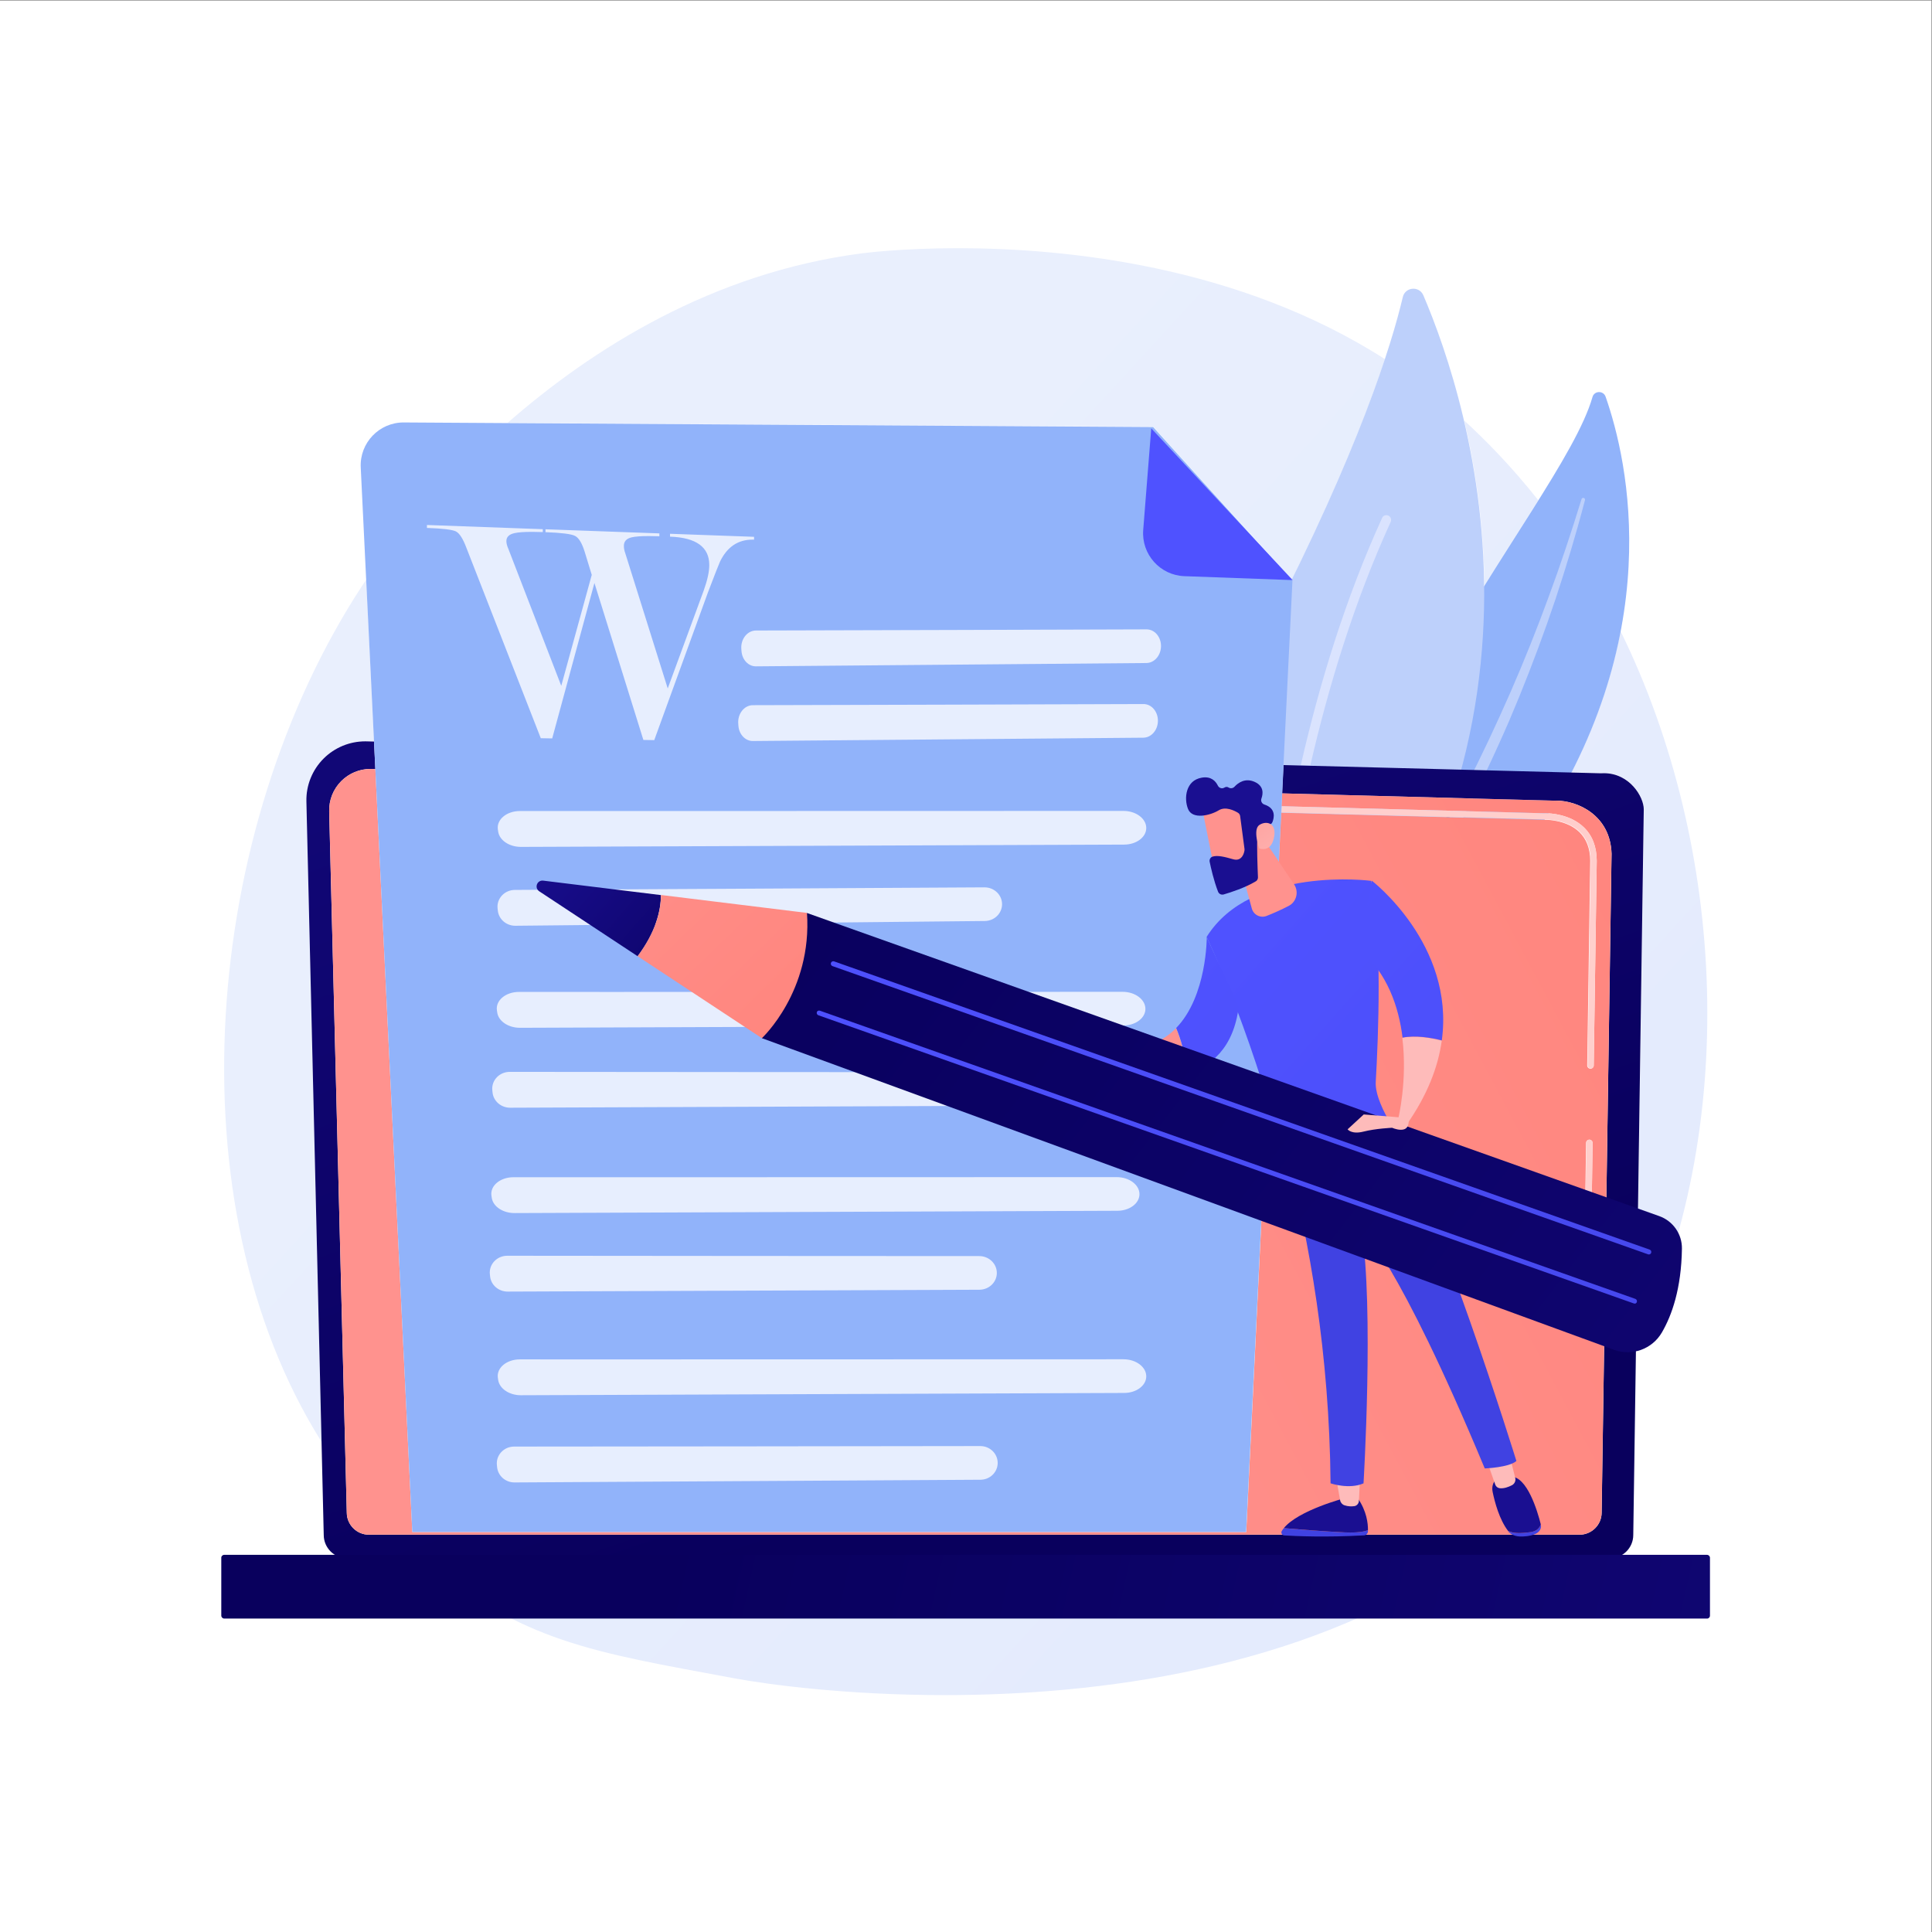 <?xml version="1.0" encoding="UTF-8" standalone="no"?>
<svg
   xmlns:dc="http://purl.org/dc/elements/1.1/"
   xmlns:cc="http://creativecommons.org/ns#"
   xmlns:rdf="http://www.w3.org/1999/02/22-rdf-syntax-ns#"
   xmlns:svg="http://www.w3.org/2000/svg"
   xmlns="http://www.w3.org/2000/svg"
   viewBox="0 0 4946.667 4946.667"
   height="4946.667"
   width="4946.667"
   xml:space="preserve"
   id="svg2"
   version="1.1"><rect x="0" y="0" width="4946.667" height="4946.667" fill="#808080" stroke="none"/><defs
     id="defs6"><clipPath
       id="clipPath24"
       clipPathUnits="userSpaceOnUse"><path
         id="path22"
         d="m 18146.9,4550 c -1874.6,0 -3378.1,198.8 -4060.1,325.7 -2686.5,500 -4072.9,692.3 -5964.48,2302 H 28138.7 c -54.8,-37.3 -113.4,-76.5 -177.6,-119.4 C 24936.2,5038.6 21085.7,4550 18146.9,4550 M 6176.05,9414.8 c -2880.63,4582.6 -2289.92,11752.6 777.75,16439.7 19.95,30.5 46.74,70.6 80.33,119.7 l 150.43,-3106.6 -139.39,3.6 c -9.77,0.3 -19.56,0.4 -29.3,0.4 -299.11,0 -586.5,-118.4 -798.8,-330 -219.21,-218.5 -339.16,-517.3 -331.85,-826.6 L 6176.05,9414.8 m 25250.05,1847.6 149.2,10303.8 c 0,237.7 -270,693.5 -766.3,693.5 -18.4,0 -37.2,-0.6 -56.3,-1.9 l -570.5,14.7 c 490.1,958.2 783.4,1873.7 943.3,2717.3 2055.6,-4187.5 2276,-9595.7 300.6,-13727.4 M 28511,25860.6 c -11.9,1183.4 -174.9,2260.8 -387.4,3172.2 414.2,-379.8 912.5,-886.7 1424.1,-1532.6 -310.5,-496.3 -666,-1045.2 -1036.7,-1639.6 m -3699.9,110.7 -2659.6,2938.1 -12404.08,75.9 c 1636.58,1432 3938.78,2883 6793.98,3256.2 44.9,5.9 762,100.5 1861.6,100.5 2034.1,0 5377.2,-323.5 8199.2,-2131.6 -322.8,-973.3 -868.9,-2364 -1791.1,-4239.1" /></clipPath><linearGradient
       id="linearGradient32"
       spreadMethod="pad"
       gradientTransform="matrix(-22005.3,19740.1,19740.1,22005.3,36699,1439)"
       gradientUnits="userSpaceOnUse"
       y2="0"
       x2="1"
       y1="0"
       x1="0"><stop
         id="stop28"
         offset="0"
         style="stop-opacity:1;stop-color:#dae3fe" /><stop
         id="stop30"
         offset="1"
         style="stop-opacity:1;stop-color:#e9effd" /></linearGradient><clipPath
       id="clipPath54"
       clipPathUnits="userSpaceOnUse"><path
         id="path52"
         d="m 25167,22402.3 -187.7,4.9 c 350.8,1533.7 851.4,3194 1564.8,4753.4 15.6,33.8 49,53.8 84,53.8 12.8,0 25.8,-2.7 38.2,-8.4 46.3,-21.2 66.7,-75.8 45.5,-122.2 -702.3,-1534.9 -1196.9,-3169 -1544.8,-4681.5" /></clipPath><linearGradient
       id="linearGradient62"
       spreadMethod="pad"
       gradientTransform="matrix(2553.37,0,0,-2553.37,24166.8,21825.4)"
       gradientUnits="userSpaceOnUse"
       y2="0"
       x2="1"
       y1="0"
       x1="0"><stop
         id="stop58"
         offset="0"
         style="stop-opacity:1;stop-color:#dae3fe" /><stop
         id="stop60"
         offset="1"
         style="stop-opacity:1;stop-color:#e9effd" /></linearGradient><clipPath
       id="clipPath72"
       clipPathUnits="userSpaceOnUse"><path
         id="path70"
         d="M 30924.8,7177.7 H 6666.94 c -246.71,0 -448.59,201.7 -448.59,448.2 l -42.3,1788.9 -290.83,12300.2 c -7.31,309.3 112.64,608.1 331.85,826.6 212.3,211.6 499.69,330 798.8,330 9.74,0 19.53,-0.1 29.3,-0.4 l 139.39,-3.6 25.66,-529.8 -71.81,1.9 c -7.1,0.2 -14.23,0.3 -21.31,0.3 -209.88,0 -411.48,-83.3 -560.49,-231.9 -154.04,-153.6 -238.75,-363.9 -233.3,-581.4 L 6661.23,8055.9 c 0,-233.5 190.97,-424.4 424.4,-424.4 H 30339.8 c 233.5,0 424.4,190.9 424.4,424.4 l 190.5,12655.1 c -21.8,740.5 -653.7,1019.8 -1060.7,1019.8 -11.6,0 -22.9,-0.2 -34.1,-0.7 l -5231.6,140.4 26.5,545.1 324.5,-8.4 187.7,-4.9 2902.8,-75.1 248.6,-6.4 240.2,-6.3 1623.6,-42 570.5,-14.7 c 19.1,1.3 37.9,1.9 56.3,1.9 496.3,0 766.3,-455.8 766.3,-693.5 l -149.2,-10303.8 -52.7,-3636.5 c 0,-246.5 -201.8,-448.2 -448.6,-448.2" /></clipPath><linearGradient
       id="linearGradient80"
       spreadMethod="pad"
       gradientTransform="matrix(-5729.19,17187.6,-17187.6,-5729.19,21011.6,8249.4)"
       gradientUnits="userSpaceOnUse"
       y2="0"
       x2="1"
       y1="0"
       x1="0"><stop
         id="stop76"
         offset="0"
         style="stop-opacity:1;stop-color:#09005d" /><stop
         id="stop78"
         offset="1"
         style="stop-opacity:1;stop-color:#1a0f91" /></linearGradient><clipPath
       id="clipPath90"
       clipPathUnits="userSpaceOnUse"><path
         id="path88"
         d="M 30339.8,7631.5 H 7085.63 c -233.43,0 -424.4,190.9 -424.4,424.4 l -337.92,13470.8 c -5.45,217.5 79.26,427.8 233.3,581.4 149.01,148.6 350.61,231.9 560.49,231.9 7.08,0 14.21,-0.1 21.31,-0.3 l 71.81,-1.9 709.65,-14655.4 H 23937.7 l 672.5,13817 5037.2,-135.1 c 1.9,0.1 8.9,0.3 20.2,0.3 88.2,0 437.5,-14.9 667.1,-234.9 138.8,-132.9 209.6,-319.3 210.7,-552.8 l -57.7,-3930.8 c -0.5,-34.4 26.9,-62.7 61.3,-63.2 h 0.9 c 33.9,0 61.6,27.3 62.2,61.3 l 57.7,3932.1 c -1.3,269.6 -85,486.1 -249,643.2 -258.3,247.5 -631.5,269.8 -744.5,269.8 -14.5,0 -24.7,-0.4 -29.9,-0.7 l -5030.1,135 12,246.9 5231.6,-140.4 c 11.2,0.5 22.5,0.7 34.1,0.7 407,0 1038.9,-279.3 1060.7,-1019.8 L 30764.2,8055.9 c 0,-233.5 -190.9,-424.4 -424.4,-424.4 m 188.2,7587.2 c -33.9,0 -61.7,-27.3 -62.2,-61.3 l -15,-1026.3 c -0.6,-34.4 26.9,-62.7 61.2,-63.2 h 1 c 33.9,0 61.6,27.3 62.1,61.3 l 15.1,1026.3 c 0.5,34.4 -26.9,62.7 -61.3,63.2 h -0.9" /></clipPath><linearGradient
       id="linearGradient98"
       spreadMethod="pad"
       gradientTransform="matrix(25547.8,13864.4,13864.4,-25547.8,5954.74,8079.2)"
       gradientUnits="userSpaceOnUse"
       y2="0"
       x2="1"
       y1="0"
       x1="0"><stop
         id="stop94"
         offset="0"
         style="stop-opacity:1;stop-color:#ff928e" /><stop
         id="stop96"
         offset="1"
         style="stop-opacity:1;stop-color:#fe7062" /></linearGradient><clipPath
       id="clipPath108"
       clipPathUnits="userSpaceOnUse"><path
         id="path106"
         d="m 30513,14067.9 h -1 c -34.3,0.5 -61.8,28.8 -61.2,63.2 l 15,1026.3 c 0.5,34 28.3,61.3 62.2,61.3 h 0.9 c 34.4,-0.5 61.8,-28.8 61.3,-63.2 l -15.1,-1026.3 c -0.5,-34 -28.2,-61.3 -62.1,-61.3" /></clipPath><linearGradient
       id="linearGradient116"
       spreadMethod="pad"
       gradientTransform="matrix(25547.8,13864.4,13864.4,-25547.8,5954.74,8079.2)"
       gradientUnits="userSpaceOnUse"
       y2="0"
       x2="1"
       y1="0"
       x1="0"><stop
         id="stop112"
         offset="0"
         style="stop-opacity:1;stop-color:#ffd3d2" /><stop
         id="stop114"
         offset="1"
         style="stop-opacity:1;stop-color:#ffc6c0" /></linearGradient><clipPath
       id="clipPath126"
       clipPathUnits="userSpaceOnUse"><path
         id="path124"
         d="m 30549.9,16582.9 h -0.9 c -34.4,0.5 -61.8,28.8 -61.3,63.2 l 57.7,3930.8 c -1.1,233.5 -71.9,419.9 -210.7,552.8 -229.6,220 -578.9,234.9 -667.1,234.9 -11.3,0 -18.3,-0.2 -20.2,-0.3 l -5037.2,135.1 6.1,124.2 5030.1,-135 c 5.2,0.3 15.4,0.7 29.9,0.7 113,0 486.2,-22.3 744.5,-269.8 164,-157.1 247.7,-373.6 249,-643.2 l -57.7,-3932.1 c -0.6,-34 -28.3,-61.3 -62.2,-61.3" /></clipPath><linearGradient
       id="linearGradient134"
       spreadMethod="pad"
       gradientTransform="matrix(25547.8,13864.4,13864.4,-25547.8,5954.74,8079.2)"
       gradientUnits="userSpaceOnUse"
       y2="0"
       x2="1"
       y1="0"
       x1="0"><stop
         id="stop130"
         offset="0"
         style="stop-opacity:1;stop-color:#ffd3d2" /><stop
         id="stop132"
         offset="1"
         style="stop-opacity:1;stop-color:#ffc6c0" /></linearGradient><clipPath
       id="clipPath144"
       clipPathUnits="userSpaceOnUse"><path
         id="path142"
         d="M 4306.99,6020.5 H 32793 c 31.1,0 56.6,25.5 56.6,56.6 v 1111.7 c 0,31.1 -25.5,56.6 -56.6,56.6 H 4306.99 c -31.1,0 -56.54,-25.5 -56.54,-56.6 V 6077.1 c 0,-31.1 25.44,-56.6 56.54,-56.6 z" /></clipPath><linearGradient
       id="linearGradient152"
       spreadMethod="pad"
       gradientTransform="matrix(25522.8,-6208.24,6208.24,25522.8,7676.07,9277.9)"
       gradientUnits="userSpaceOnUse"
       y2="0"
       x2="1"
       y1="0"
       x1="0"><stop
         id="stop148"
         offset="0"
         style="stop-opacity:1;stop-color:#09005d" /><stop
         id="stop150"
         offset="1"
         style="stop-opacity:1;stop-color:#1a0f91" /></linearGradient><clipPath
       id="clipPath166"
       clipPathUnits="userSpaceOnUse"><path
         id="path164"
         d="m 22750,26041.3 c -468.8,16.5 -829.3,420.6 -792.3,888.3 l 154.3,1952.8 2717.9,-2916.7 z" /></clipPath><linearGradient
       id="linearGradient174"
       spreadMethod="pad"
       gradientTransform="matrix(6023.46,6490.81,6490.81,-6023.46,26122.6,30281.5)"
       gradientUnits="userSpaceOnUse"
       y2="0"
       x2="1"
       y1="0"
       x1="0"><stop
         id="stop170"
         offset="0"
         style="stop-opacity:1;stop-color:#4f52ff" /><stop
         id="stop172"
         offset="1"
         style="stop-opacity:1;stop-color:#4042e2" /></linearGradient><clipPath
       id="clipPath228"
       clipPathUnits="userSpaceOnUse"><path
         id="path226"
         d="m 24659.6,7757.7 c 285.4,-24.7 780.8,-64.8 1171.3,-81.9 234.7,-10.4 369.8,12.6 447.7,43.8 -0.2,-8.8 -0.4,-17.1 -0.7,-24.8 -1.9,-41.1 -35.3,-74 -76.8,-76.3 -737.9,-41.2 -1324.7,-14.2 -1533.6,-1.5 -43.2,2.6 -68.9,49.6 -46.8,86.4 11,18.4 24.4,36.4 38.9,54.3 z" /></clipPath><linearGradient
       id="linearGradient236"
       spreadMethod="pad"
       gradientTransform="matrix(-1665.99,0,0,-1665.99,26278.6,7677.1)"
       gradientUnits="userSpaceOnUse"
       y2="0"
       x2="1"
       y1="0"
       x1="0"><stop
         id="stop232"
         offset="0"
         style="stop-opacity:1;stop-color:#4f52ff" /><stop
         id="stop234"
         offset="1"
         style="stop-opacity:1;stop-color:#4042e2" /></linearGradient><clipPath
       id="clipPath246"
       clipPathUnits="userSpaceOnUse"><path
         id="path244"
         d="m 25830.9,7675.8 c -390.5,17.1 -885.9,57.2 -1171.3,81.9 280.6,344.2 1171.3,576.3 1171.3,576.3 h 251.5 c 173,-249.4 198.1,-486.8 196.2,-614.4 -77.9,-31.2 -213,-54.2 -447.7,-43.8 z" /></clipPath><linearGradient
       id="linearGradient254"
       spreadMethod="pad"
       gradientTransform="matrix(-1619.04,0,0,-1619.04,26278.7,8003.6)"
       gradientUnits="userSpaceOnUse"
       y2="0"
       x2="1"
       y1="0"
       x1="0"><stop
         id="stop250"
         offset="0"
         style="stop-opacity:1;stop-color:#09005d" /><stop
         id="stop252"
         offset="1"
         style="stop-opacity:1;stop-color:#1a0f91" /></linearGradient><clipPath
       id="clipPath264"
       clipPathUnits="userSpaceOnUse"><path
         id="path262"
         d="m 26124.8,8744.6 -23.6,-465.8 c -2.5,-50.4 -40.3,-92.8 -90.8,-100 -50.3,-7.2 -117.6,-8.1 -189,15.6 -43.9,14.6 -76.5,51.6 -84.6,96.8 l -81.3,453.4 z" /></clipPath><linearGradient
       id="linearGradient272"
       spreadMethod="pad"
       gradientTransform="matrix(3063.81,2319.5,2319.5,-3063.81,26345,8841.1)"
       gradientUnits="userSpaceOnUse"
       y2="0"
       x2="1"
       y1="0"
       x1="0"><stop
         id="stop268"
         offset="0"
         style="stop-opacity:1;stop-color:#febbba" /><stop
         id="stop270"
         offset="1"
         style="stop-opacity:1;stop-color:#ff928e" /></linearGradient><clipPath
       id="clipPath282"
       clipPathUnits="userSpaceOnUse"><path
         id="path280"
         d="m 29392,7679.2 c 123.7,17.3 179.7,81.6 203.2,150.3 l 0.5,-1.8 c 18.2,-72.5 -24,-147.7 -108.4,-183.4 -102,-43.2 -213.5,-50.6 -300.1,-47 -92.9,3.8 -178.2,42.3 -225.1,103.8 l -0.7,0.9 c 93.3,-46.1 224.2,-51.5 430.6,-22.8 z" /></clipPath><linearGradient
       id="linearGradient290"
       spreadMethod="pad"
       gradientTransform="matrix(-638.435,0,0,-638.435,29599.9,7713)"
       gradientUnits="userSpaceOnUse"
       y2="0"
       x2="1"
       y1="0"
       x1="0"><stop
         id="stop286"
         offset="0"
         style="stop-opacity:1;stop-color:#4f52ff" /><stop
         id="stop288"
         offset="1"
         style="stop-opacity:1;stop-color:#4042e2" /></linearGradient><clipPath
       id="clipPath300"
       clipPathUnits="userSpaceOnUse"><path
         id="path298"
         d="m 28808.4,8747.6 h 207.5 c 315.9,6.5 514.4,-660 579.3,-918.1 -23.5,-68.7 -79.5,-133 -203.2,-150.3 -206.4,-28.7 -337.3,-23.3 -430.6,22.8 -170.7,224.7 -255.3,553.7 -296,745.7 -46.3,218.4 143,299.9 143,299.9 z" /></clipPath><linearGradient
       id="linearGradient308"
       spreadMethod="pad"
       gradientTransform="matrix(-937.096,0,0,-937.096,29595.2,8204.6)"
       gradientUnits="userSpaceOnUse"
       y2="0"
       x2="1"
       y1="0"
       x1="0"><stop
         id="stop304"
         offset="0"
         style="stop-opacity:1;stop-color:#09005d" /><stop
         id="stop306"
         offset="1"
         style="stop-opacity:1;stop-color:#1a0f91" /></linearGradient><clipPath
       id="clipPath318"
       clipPathUnits="userSpaceOnUse"><path
         id="path316"
         d="m 28989.2,9180 115.2,-458.2 c 14.1,-56.1 -12.8,-114.3 -64.7,-140.9 -64.4,-33.1 -155.2,-67.8 -238.5,-57.8 -39.3,4.8 -71.8,32.4 -84.8,69.3 l -169.1,482 z" /></clipPath><linearGradient
       id="linearGradient326"
       spreadMethod="pad"
       gradientTransform="matrix(2752.23,2007.92,2007.92,-2752.23,29072.2,9030)"
       gradientUnits="userSpaceOnUse"
       y2="0"
       x2="1"
       y1="0"
       x1="0"><stop
         id="stop322"
         offset="0"
         style="stop-opacity:1;stop-color:#febbba" /><stop
         id="stop324"
         offset="1"
         style="stop-opacity:1;stop-color:#ff928e" /></linearGradient><clipPath
       id="clipPath336"
       clipPathUnits="userSpaceOnUse"><path
         id="path334"
         d="m 29126.6,9047.5 c -143.3,-127.1 -609.5,-143.9 -609.5,-143.9 -1679.1,4030.2 -2366,4602.7 -2366,4602.7 242.5,-1521.2 39.1,-4888.8 39.1,-4888.8 -277.1,-122.3 -634.3,0 -634.3,0 -22.5,2490.3 -405.3,4662.1 -857.5,6374.3 1134.9,25.6 1738.4,413.9 1935.5,569.8 946,-1525.2 2492.7,-6514.1 2492.7,-6514.1 z" /></clipPath><linearGradient
       id="linearGradient344"
       spreadMethod="pad"
       gradientTransform="matrix(-4309.88,-8256.28,-8256.28,4309.88,32117.3,21990.3)"
       gradientUnits="userSpaceOnUse"
       y2="0"
       x2="1"
       y1="0"
       x1="0"><stop
         id="stop340"
         offset="0"
         style="stop-opacity:1;stop-color:#4f52ff" /><stop
         id="stop342"
         offset="1"
         style="stop-opacity:1;stop-color:#4042e2" /></linearGradient><clipPath
       id="clipPath354"
       clipPathUnits="userSpaceOnUse"><path
         id="path352"
         d="m 26345.7,20196.2 c 214.8,-1071.5 137.8,-2989.2 87.2,-3864 -14.2,-245.8 157.5,-586.7 296.2,-819.2 21.7,-36.5 8.3,-83.2 -29.5,-102.6 -232.2,-119.4 -1019.1,-489.3 -1931,-535.3 -60.8,-3.1 -115.1,38.3 -130.8,97.1 -676.5,2525.8 -1462.2,4139.8 -1462.2,4139.8 867.4,1385.2 3170.1,1084.2 3170.1,1084.2 z" /></clipPath><linearGradient
       id="linearGradient362"
       spreadMethod="pad"
       gradientTransform="matrix(12856.9,-11182.2,11182.2,12856.9,22055.2,20558.1)"
       gradientUnits="userSpaceOnUse"
       y2="0"
       x2="1"
       y1="0"
       x1="0"><stop
         id="stop358"
         offset="0"
         style="stop-opacity:1;stop-color:#4f52ff" /><stop
         id="stop360"
         offset="1"
         style="stop-opacity:1;stop-color:#4042e2" /></linearGradient><clipPath
       id="clipPath372"
       clipPathUnits="userSpaceOnUse"><path
         id="path370"
         d="m 26036.5,13601.7 c 9.6,0 19.2,2.6 28,7.9 25.3,15.5 33.3,48.5 17.9,73.8 -9,14.9 -226.2,366 -665.7,578 -26.7,12.8 -58.9,1.8 -71.9,-25 -12.9,-26.8 -1.6,-59 25.1,-71.8 409.8,-197.7 618.6,-533.8 620.7,-537.1 10.1,-16.6 27.8,-25.8 45.9,-25.8 z" /></clipPath><linearGradient
       id="linearGradient380"
       spreadMethod="pad"
       gradientTransform="matrix(-268.736,537.47,-537.47,-268.736,27218.2,10927.6)"
       gradientUnits="userSpaceOnUse"
       y2="0"
       x2="1"
       y1="0"
       x1="0"><stop
         id="stop376"
         offset="0"
         style="stop-opacity:1;stop-color:#53d8ff" /><stop
         id="stop378"
         offset="1"
         style="stop-opacity:1;stop-color:#3840f7" /></linearGradient><clipPath
       id="clipPath390"
       clipPathUnits="userSpaceOnUse"><path
         id="path388"
         d="m 27693.1,17121.1 c -69,-499.2 -272.9,-1043.6 -680.7,-1621.9 l -155,126.3 c 0,0 178.9,726.1 77.2,1550.2 251.6,49 548.7,-1.5 758.5,-54.6 z" /></clipPath><linearGradient
       id="linearGradient398"
       spreadMethod="pad"
       gradientTransform="matrix(1996.46,-1767.91,1767.91,1996.46,28324.7,15443.9)"
       gradientUnits="userSpaceOnUse"
       y2="0"
       x2="1"
       y1="0"
       x1="0"><stop
         id="stop394"
         offset="0"
         style="stop-opacity:1;stop-color:#febbba" /><stop
         id="stop396"
         offset="1"
         style="stop-opacity:1;stop-color:#ff928e" /></linearGradient><clipPath
       id="clipPath408"
       clipPathUnits="userSpaceOnUse"><path
         id="path406"
         d="m 26105.8,18874.2 239.9,1322 c 0,0 1603.1,-1225.4 1347.4,-3075.1 -209.8,53.1 -506.9,103.6 -758.5,54.6 -73.3,593.6 -292.2,1238 -828.8,1698.5 z" /></clipPath><linearGradient
       id="linearGradient416"
       spreadMethod="pad"
       gradientTransform="matrix(12798.9,-11131.8,11131.8,12798.9,23127.1,21743.1)"
       gradientUnits="userSpaceOnUse"
       y2="0"
       x2="1"
       y1="0"
       x1="0"><stop
         id="stop412"
         offset="0"
         style="stop-opacity:1;stop-color:#4f52ff" /><stop
         id="stop414"
         offset="1"
         style="stop-opacity:1;stop-color:#4042e2" /></linearGradient><clipPath
       id="clipPath426"
       clipPathUnits="userSpaceOnUse"><path
         id="path424"
         d="m 23175.6,19112 618.8,-1332.7 c -100.1,-804.5 -532.3,-1152.4 -998.3,-1285.8 -29,366.6 -121.8,662.9 -207.8,867.8 595.5,614.8 587.3,1750.7 587.3,1750.7 z" /></clipPath><linearGradient
       id="linearGradient434"
       spreadMethod="pad"
       gradientTransform="matrix(12798.9,-11131.8,11131.8,12798.9,21115.1,19429.8)"
       gradientUnits="userSpaceOnUse"
       y2="0"
       x2="1"
       y1="0"
       x1="0"><stop
         id="stop430"
         offset="0"
         style="stop-opacity:1;stop-color:#4f52ff" /><stop
         id="stop432"
         offset="1"
         style="stop-opacity:1;stop-color:#4042e2" /></linearGradient><clipPath
       id="clipPath444"
       clipPathUnits="userSpaceOnUse"><path
         id="path442"
         d="m 22588.3,17361.3 c 86,-204.9 178.8,-501.2 207.8,-867.8 -1243.3,-482.4 -1572.3,453.1 -1572.3,453.1 l 229.8,40.5 c 518.9,-54.6 881.4,112.7 1134.7,374.2 z" /></clipPath><linearGradient
       id="linearGradient452"
       spreadMethod="pad"
       gradientTransform="matrix(-1572.3,0,0,-1572.3,22796.1,16858.3)"
       gradientUnits="userSpaceOnUse"
       y2="0"
       x2="1"
       y1="0"
       x1="0"><stop
         id="stop448"
         offset="0"
         style="stop-opacity:1;stop-color:#febbba" /><stop
         id="stop450"
         offset="1"
         style="stop-opacity:1;stop-color:#ff928e" /></linearGradient><clipPath
       id="clipPath462"
       clipPathUnits="userSpaceOnUse"><path
         id="path460"
         d="m 23745.7,20757.3 298.7,-1098.2 c 33.6,-123.4 167,-189.6 285.8,-142.2 128.1,51.2 290.6,121.1 430.5,196.7 149.4,80.6 196.1,272.7 101.6,413.7 l -621.1,926.1 z" /></clipPath><linearGradient
       id="linearGradient470"
       spreadMethod="pad"
       gradientTransform="matrix(17.172,-2936.15,2936.15,17.172,24324.4,21060)"
       gradientUnits="userSpaceOnUse"
       y2="0"
       x2="1"
       y1="0"
       x1="0"><stop
         id="stop466"
         offset="0"
         style="stop-opacity:1;stop-color:#febbba" /><stop
         id="stop468"
         offset="1"
         style="stop-opacity:1;stop-color:#ff928e" /></linearGradient><clipPath
       id="clipPath480"
       clipPathUnits="userSpaceOnUse"><path
         id="path478"
         d="m 23092.2,21591.6 c -2.8,-18.9 249.1,-1253.2 249.1,-1253.2 l 701.7,158.8 -64.9,1205.4 c 0,0 -840.4,204.7 -885.9,-111 z" /></clipPath><linearGradient
       id="linearGradient488"
       spreadMethod="pad"
       gradientTransform="matrix(1157.38,-2098.72,2098.72,1157.38,23371.7,21542.8)"
       gradientUnits="userSpaceOnUse"
       y2="0"
       x2="1"
       y1="0"
       x1="0"><stop
         id="stop484"
         offset="0"
         style="stop-opacity:1;stop-color:#febbba" /><stop
         id="stop486"
         offset="1"
         style="stop-opacity:1;stop-color:#ff928e" /></linearGradient><clipPath
       id="clipPath498"
       clipPathUnits="userSpaceOnUse"><path
         id="path496"
         d="m 23820.3,21434 83.9,-631.9 c 1,-8.1 1,-16.1 -0.1,-24.2 -7.1,-49.5 -44,-218.1 -214.2,-169.9 -154.4,43.8 -296,81.4 -393.8,51.5 -43.9,-13.5 -70.4,-58 -61.2,-103 22.9,-112.1 79.2,-363.8 161.5,-575.1 16.7,-42.9 63.6,-65.4 107.8,-52.5 133.1,38.8 411.5,128.5 618.5,253.1 28.1,16.9 44.8,47.4 43.4,80.1 -6.7,159.5 -25.3,644.4 -9.7,780.3 14.8,127.6 171.4,204 239.4,231.4 22.3,9 39.8,26.6 48.7,48.9 31.5,79 74.9,261.6 -155.3,336.5 -48.2,15.7 -73.6,67.6 -56.4,115.3 34.1,94.9 48.4,239.8 -129.7,319.6 -181,81.1 -316.1,-15.4 -389.1,-93.8 -29.6,-31.7 -76.9,-36.6 -113.5,-13.4 -20.9,13.1 -47.7,17.5 -80.2,-2.7 -43.7,-27.3 -101.6,-8.7 -124.2,37.6 -43.3,89 -131.7,184.3 -308.9,153.9 -314.4,-53.8 -350.1,-402.3 -267.1,-606.5 83,-204.2 420.6,-126.4 589.9,-23.5 128.8,78.3 295.8,-3.7 368.5,-47.6 23,-13.8 38.3,-37.5 41.8,-64.1 z" /></clipPath><linearGradient
       id="linearGradient506"
       spreadMethod="pad"
       gradientTransform="matrix(-1708.66,246.535,-246.535,-1708.66,24398.2,20928.7)"
       gradientUnits="userSpaceOnUse"
       y2="0"
       x2="1"
       y1="0"
       x1="0"><stop
         id="stop502"
         offset="0"
         style="stop-opacity:1;stop-color:#09005d" /><stop
         id="stop504"
         offset="1"
         style="stop-opacity:1;stop-color:#1a0f91" /></linearGradient><clipPath
       id="clipPath516"
       clipPathUnits="userSpaceOnUse"><path
         id="path514"
         d="m 24184.7,20812.1 c 0,0 -129.3,362 3.5,450.6 132.9,88.7 329.6,42.6 286.3,-219.6 -53.9,-326.2 -289.8,-231 -289.8,-231 z" /></clipPath><linearGradient
       id="linearGradient524"
       spreadMethod="pad"
       gradientTransform="matrix(-977.47,1342.65,-1342.65,-977.47,25250.4,19742)"
       gradientUnits="userSpaceOnUse"
       y2="0"
       x2="1"
       y1="0"
       x1="0"><stop
         id="stop520"
         offset="0"
         style="stop-opacity:1;stop-color:#febbba" /><stop
         id="stop522"
         offset="1"
         style="stop-opacity:1;stop-color:#ff928e" /></linearGradient><clipPath
       id="clipPath534"
       clipPathUnits="userSpaceOnUse"><path
         id="path532"
         d="m 21316,16775.4 c -62.6,-48.9 -277,53.2 -408.2,123.8 -64,34.4 -94.9,109.1 -73,178.4 31.6,99.5 84.2,228.1 149,244.3 107.6,26.8 590.1,-345 332.2,-546.5 z" /></clipPath><linearGradient
       id="linearGradient542"
       spreadMethod="pad"
       gradientTransform="matrix(-563.052,0,0,-563.052,21390.9,17042.9)"
       gradientUnits="userSpaceOnUse"
       y2="0"
       x2="1"
       y1="0"
       x1="0"><stop
         id="stop538"
         offset="0"
         style="stop-opacity:1;stop-color:#febbba" /><stop
         id="stop540"
         offset="1"
         style="stop-opacity:1;stop-color:#ff928e" /></linearGradient><clipPath
       id="clipPath552"
       clipPathUnits="userSpaceOnUse"><path
         id="path550"
         d="M 31873.2,13751.5 15500.3,19574.6 14634,17168.4 31001.3,11182.6 c 347.6,-127.1 735.6,13.9 921.9,333.7 191.3,328.6 374.1,842 385.2,1610.9 4,279.6 -171.8,530.6 -435.2,624.3 z" /></clipPath><linearGradient
       id="linearGradient560"
       spreadMethod="pad"
       gradientTransform="matrix(23748.3,-17324,17324,23748.3,15116.2,21412.8)"
       gradientUnits="userSpaceOnUse"
       y2="0"
       x2="1"
       y1="0"
       x1="0"><stop
         id="stop556"
         offset="0"
         style="stop-opacity:1;stop-color:#09005d" /><stop
         id="stop558"
         offset="1"
         style="stop-opacity:1;stop-color:#1a0f91" /></linearGradient><clipPath
       id="clipPath570"
       clipPathUnits="userSpaceOnUse"><path
         id="path568"
         d="m 10435,20196.5 2261.6,-277.7 c -2.4,-311.3 -104.3,-714 -449.3,-1176 l -1888.8,1246 c -100.3,66.1 -42.8,222.3 76.5,207.7 z" /></clipPath><linearGradient
       id="linearGradient578"
       spreadMethod="pad"
       gradientTransform="matrix(-3128.1,2719.04,-2719.04,-3128.1,14283.6,17557.4)"
       gradientUnits="userSpaceOnUse"
       y2="0"
       x2="1"
       y1="0"
       x1="0"><stop
         id="stop574"
         offset="0"
         style="stop-opacity:1;stop-color:#09005d" /><stop
         id="stop576"
         offset="1"
         style="stop-opacity:1;stop-color:#1a0f91" /></linearGradient><clipPath
       id="clipPath588"
       clipPathUnits="userSpaceOnUse"><path
         id="path586"
         d="m 15500.3,19574.6 c 103.6,-1508 -866.3,-2406.2 -866.3,-2406.2 l -2386.7,1574.4 c 345,462 446.9,864.7 449.3,1176 z" /></clipPath><linearGradient
       id="linearGradient596"
       spreadMethod="pad"
       gradientTransform="matrix(11582,-11902.8,11902.8,11582,11548.7,21548.2)"
       gradientUnits="userSpaceOnUse"
       y2="0"
       x2="1"
       y1="0"
       x1="0"><stop
         id="stop592"
         offset="0"
         style="stop-opacity:1;stop-color:#ff928e" /><stop
         id="stop594"
         offset="1"
         style="stop-opacity:1;stop-color:#fe7062" /></linearGradient><clipPath
       id="clipPath606"
       clipPathUnits="userSpaceOnUse"><path
         id="path604"
         d="m 31670.1,13013.6 c 19.8,0 38.4,12.3 45.3,32.1 8.9,25.1 -4.2,52.6 -29.3,61.4 l -15664.5,5536 c -25.2,8.8 -52.6,-4.3 -61.4,-29.4 -8.9,-25 4.3,-52.5 29.3,-61.3 l 15664.6,-5536 c 5.3,-1.9 10.7,-2.8 16,-2.8 z" /></clipPath><linearGradient
       id="linearGradient614"
       spreadMethod="pad"
       gradientTransform="matrix(10452.4,-10741.9,10741.9,10452.4,18611.6,21200.7)"
       gradientUnits="userSpaceOnUse"
       y2="0"
       x2="1"
       y1="0"
       x1="0"><stop
         id="stop610"
         offset="0"
         style="stop-opacity:1;stop-color:#4f52ff" /><stop
         id="stop612"
         offset="1"
         style="stop-opacity:1;stop-color:#4042e2" /></linearGradient><clipPath
       id="clipPath624"
       clipPathUnits="userSpaceOnUse"><path
         id="path622"
         d="m 31399.9,12069.6 c 19.8,0 38.4,12.3 45.3,32.1 8.9,25 -4.3,52.5 -29.3,61.4 l -15664.5,5536 c -25.2,8.8 -52.6,-4.2 -61.4,-29.3 -8.9,-25.1 4.3,-52.6 29.3,-61.4 l 15664.5,-5536 c 5.4,-1.9 10.8,-2.8 16.1,-2.8 z" /></clipPath><linearGradient
       id="linearGradient632"
       spreadMethod="pad"
       gradientTransform="matrix(10452.4,-10742,10742,10452.4,18341.4,20256.7)"
       gradientUnits="userSpaceOnUse"
       y2="0"
       x2="1"
       y1="0"
       x1="0"><stop
         id="stop628"
         offset="0"
         style="stop-opacity:1;stop-color:#4f52ff" /><stop
         id="stop630"
         offset="1"
         style="stop-opacity:1;stop-color:#4042e2" /></linearGradient><clipPath
       id="clipPath642"
       clipPathUnits="userSpaceOnUse"><path
         id="path640"
         d="m 26921.3,15647.5 -723.6,59 -313.4,-288.9 c 0,0 74.1,-102.5 305.9,-43.6 231.8,58.9 549.3,73.4 549.3,73.4 0,0 320,-144.3 323.9,125.7 z" /></clipPath><linearGradient
       id="linearGradient650"
       spreadMethod="pad"
       gradientTransform="matrix(1996.46,-1767.91,1767.91,1996.46,25750.3,16135.2)"
       gradientUnits="userSpaceOnUse"
       y2="0"
       x2="1"
       y1="0"
       x1="0"><stop
         id="stop646"
         offset="0"
         style="stop-opacity:1;stop-color:#febbba" /><stop
         id="stop648"
         offset="1"
         style="stop-opacity:1;stop-color:#ff928e" /></linearGradient></defs><g
     transform="matrix(1.333,0,0,-1.333,0,4946.667)"
     id="g10"><g
       transform="scale(0.1)"
       id="g12"><g
         transform="scale(2.276)"
         id="g14"><path
           id="path16"
           style="fill:#ffffff;fill-opacity:1;fill-rule:nonzero;stroke:none"
           d="M 16300,0 H 0 V 16300 H 16300 V 0" /></g><g
         id="g18"><g
           clip-path="url(#clipPath24)"
           id="g20"><g
             transform="scale(2.012)"
             id="g26"><path
               id="path34"
               style="fill:url(#linearGradient32);fill-opacity:1;fill-rule:nonzero;stroke:none"
               d="m 9019.77,2261.54 c -931.75,0 -1679.05,98.81 -2018.04,161.89 -1335.3,248.52 -2024.4,344.1 -2964.59,1144.19 h 9948.96 c -27.2,-18.54 -56.3,-38.02 -88.3,-59.35 C 12394.3,2504.4 10480.5,2261.54 9019.77,2261.54 M 3069.76,4679.55 c -1431.8,2277.75 -1138.19,5841.55 386.57,8171.25 9.92,15.1 23.23,35.1 39.93,59.5 l 74.77,-1544.1 -69.28,1.7 c -4.86,0.2 -9.73,0.2 -14.57,0.2 -148.67,0 -291.51,-58.8 -397.03,-164 -108.96,-108.6 -168.58,-257.1 -164.95,-410.8 l 144.56,-6113.75 m 12550.34,918.34 74.2,5121.41 c 0,118.2 -134.2,344.7 -380.9,344.7 -9.2,0 -18.5,-0.3 -28,-0.9 l -283.6,7.3 c 243.6,476.2 389.4,931.3 468.9,1350.6 1021.7,-2081.4 1131.3,-4769.48 149.4,-6823.11 m -1448.9,7255.91 c -5.9,588.2 -87,1123.7 -192.6,1576.7 205.9,-188.7 453.6,-440.7 707.9,-761.7 -154.4,-246.7 -331.1,-519.6 -515.3,-815 m -1839,55 -1322,1460.4 -6165.32,37.7 c 813.45,711.8 1957.74,1433 3376.89,1618.5 22.32,2.9 378.75,50 925.3,50 1011.03,0 2672.73,-160.8 4075.33,-1059.5 -160.4,-483.9 -431.9,-1175.1 -890.2,-2107.1" /></g></g></g><g
         transform="scale(1.967)"
         id="g36"><path
           id="path38"
           style="fill:#91b3fa;fill-opacity:1;fill-rule:nonzero;stroke:none"
           d="m 15550.7,14989.2 c 17.9,62.7 106.3,64.5 127.9,3.1 218.9,-624.3 621.4,-2362.1 -728.1,-4331.6 -1693.2,-2471.06 -1644.2,-3719.45 -1265.4,-4662.34 0,0 -795.9,764.61 -879.1,2048.75 -204.1,3152.89 2425.3,5828.69 2744.7,6942.09" /></g><g
         transform="scale(1.868)"
         id="g40"><path
           id="path42"
           style="fill:#bdd0fb;fill-opacity:1;fill-rule:nonzero;stroke:none"
           d="m 16262.2,14733.7 c -104.5,-338.5 -215.5,-674.7 -338.7,-1006.5 -121.4,-332.2 -252.8,-660.7 -394.3,-984.6 -142.6,-323.3 -291.4,-643.9 -453.5,-957.7 -160.7,-314.5 -334.8,-621.8 -510.6,-929.6 -174,-308.7 -351,-618.7 -496.9,-947.73 -145.8,-328.19 -254.8,-679.12 -296.5,-1039.53 -10.3,-89.88 -19,-180.29 -22.3,-270.27 -4.9,-90.03 -5.9,-180.23 -5.2,-270.48 2.1,-180.45 16.3,-361.11 43.8,-539.84 55.9,-357.47 166.3,-706.1 318.2,-1031.67 16,-34.25 56.8,-49.08 91,-33.08 33.7,15.74 48.6,55.3 34,89.18 l -0.1,0.22 c -34.8,80.24 -68.5,160.74 -98.6,242.48 -15.7,40.69 -29.5,81.9 -44.2,122.91 -13,41.48 -27.7,82.43 -39.4,124.29 -49.8,166.53 -87.9,336.32 -113.3,508.1 -52.3,342.96 -53.6,695.5 -14.4,1039.85 21.5,172.04 55.7,342.16 102.9,509.11 47.3,166.86 107.5,330.39 177.1,490.6 139.2,320.66 311.8,628.86 483.6,938.76 171.4,310.2 341.5,623.1 498.5,942.5 78.9,159.5 155,320.4 228.1,482.5 37,80.9 72.4,162.5 108,244 34.9,81.8 69.2,163.8 102.9,246.1 134.1,329.3 258.1,662.6 371.4,999.4 111.7,337.3 214.3,677.4 303.8,1020.9 2.5,9.8 -3.4,19.9 -13.2,22.4 -9.5,2.5 -19.3,-3 -22.1,-12.3" /></g><g
         transform="scale(1.94)"
         id="g44"><path
           id="path46"
           style="fill:#bdd0fb;fill-opacity:1;fill-rule:nonzero;stroke:none"
           d="m 12661.8,8405.75 c -84.4,-87.61 -230.9,-60.5 -279.8,50.88 -270.2,614.61 -876.8,2421.37 181.5,4483.27 893.8,1741.1 1213,2770.1 1325.5,3247.3 23.8,100.9 162.5,112.8 203.4,17.5 449.9,-1051.6 1629.1,-4624.6 -1430.6,-7798.95" /></g><g
         id="g48"><g
           clip-path="url(#clipPath54)"
           id="g50"><g
             transform="scale(1.67)"
             id="g56"><path
               id="path64"
               style="fill:url(#linearGradient62);fill-opacity:1;fill-rule:nonzero;stroke:none"
               d="m 15073.7,13417.8 -112.4,2.9 c 210.1,918.7 509.9,1913.1 937.2,2847.1 9.4,20.2 29.4,32.2 50.4,32.2 7.6,0 15.4,-1.6 22.8,-5 27.8,-12.7 40,-45.4 27.3,-73.2 -420.7,-919.3 -716.9,-1898.1 -925.3,-2804" /></g></g></g><g
         id="g66"><g
           clip-path="url(#clipPath72)"
           id="g68"><g
             transform="scale(1.937)"
             id="g74"><path
               id="path82"
               style="fill:url(#linearGradient80);fill-opacity:1;fill-rule:nonzero;stroke:none"
               d="M 15964.2,3705.32 H 14525.9 4192.96 3441.65 c -127.36,0 -231.57,104.12 -231.57,231.37 l -21.84,923.48 -150.14,6349.73 c -3.77,159.6 58.15,313.9 171.32,426.7 109.59,109.2 257.95,170.3 412.36,170.3 5.02,0 10.08,0 15.12,-0.2 l 71.96,-1.8 13.24,-273.5 -37.07,0.9 c -3.66,0.1 -7.34,0.2 -11,0.2 -108.34,0 -212.41,-43 -289.34,-119.7 -79.51,-79.3 -123.24,-187.9 -120.43,-300.2 L 3438.7,4158.67 c 0,-120.54 98.59,-219.09 219.09,-219.09 H 15662.2 c 120.5,0 219.1,98.55 219.1,219.09 l 98.3,6532.93 c -11.2,382.2 -337.4,526.4 -547.5,526.4 -6,0 -11.9,-0.1 -17.6,-0.4 l -2700.7,72.5 13.7,281.4 167.5,-4.3 96.9,-2.5 1498.5,-38.8 128.3,-3.3 124,-3.3 838.1,-21.7 294.6,-7.5 c 9.8,0.6 19.5,0.9 29,0.9 256.2,0 395.6,-235.3 395.6,-358 l -77,-5319.05 -27.2,-1877.26 c 0,-127.25 -104.2,-231.37 -231.6,-231.37" /></g></g></g><g
         id="g84"><g
           clip-path="url(#clipPath90)"
           id="g86"><g
             transform="scale(1.899)"
             id="g92"><path
               id="path100"
               style="fill:url(#linearGradient98);fill-opacity:1;fill-rule:nonzero;stroke:none"
               d="M 15976.2,4018.56 H 3731.12 c -122.92,0 -223.48,100.53 -223.48,223.48 L 3329.7,11335.4 c -2.87,114.6 41.74,225.3 122.85,306.2 78.47,78.2 184.63,122.1 295.14,122.1 3.73,0 7.49,0 11.23,-0.2 l 37.81,-1 373.68,-7717.13 H 12605 l 354.1,7275.73 2652.5,-71.2 c 1,0.1 4.7,0.2 10.6,0.2 46.5,0 230.4,-7.9 351.3,-123.7 73.1,-70 110.4,-168.1 111,-291.1 l -30.4,-2069.86 c -0.3,-18.12 14.2,-33.02 32.3,-33.28 h 0.4 c 17.9,0 32.5,14.37 32.8,32.28 L 16150,10835 c -0.7,141.9 -44.8,256 -131.1,338.7 -136.1,130.3 -332.6,142 -392.1,142 -7.6,0 -13,-0.2 -15.7,-0.3 l -2648.7,71.1 6.3,130 2754.8,-74 c 5.9,0.3 11.9,0.4 18,0.4 214.3,0 547,-147.1 558.5,-537 l -100.3,-6663.86 c 0,-122.95 -100.5,-223.48 -223.5,-223.48 m 99.1,3995.24 c -17.8,0 -32.5,-14.38 -32.7,-32.28 l -7.9,-540.42 c -0.4,-18.12 14.1,-33.02 32.2,-33.28 h 0.5 c 17.9,0 32.4,14.37 32.7,32.28 l 8,540.42 c 0.2,18.12 -14.2,33.02 -32.3,33.28 h -0.5" /></g></g></g><g
         id="g102"><g
           clip-path="url(#clipPath108)"
           id="g104"><g
             transform="scale(1.877)"
             id="g110"><path
               id="path118"
               style="fill:url(#linearGradient116);fill-opacity:1;fill-rule:nonzero;stroke:none"
               d="m 16258.6,7495.96 h -0.5 c -18.3,0.27 -33,15.35 -32.6,33.68 l 7.9,546.86 c 0.3,18.11 15.1,32.66 33.2,32.66 h 0.5 c 18.3,-0.27 32.9,-15.35 32.6,-33.68 l -8,-546.85 c -0.3,-18.12 -15,-32.67 -33.1,-32.67" /></g></g></g><g
         id="g120"><g
           clip-path="url(#clipPath126)"
           id="g122"><g
             transform="scale(1.882)"
             id="g128"><path
               id="path136"
               style="fill:url(#linearGradient134);fill-opacity:1;fill-rule:nonzero;stroke:none"
               d="m 16236.3,8813.27 h -0.5 c -18.3,0.27 -32.8,15.31 -32.6,33.59 l 30.7,2089.14 c -0.6,124.1 -38.2,223.1 -112,293.7 -122,117 -307.7,124.9 -354.5,124.9 -6,0 -9.8,-0.1 -10.8,-0.2 l -2677.1,71.8 3.3,66 2673.3,-71.7 c 2.8,0.2 8.2,0.4 15.9,0.4 60,0 258.4,-11.9 395.7,-143.4 87.1,-83.5 131.6,-198.6 132.3,-341.9 l -30.7,-2089.75 c -0.3,-18.07 -15,-32.58 -33,-32.58" /></g></g></g><g
         id="g138"><g
           clip-path="url(#clipPath144)"
           id="g140"><g
             transform="scale(2.015)"
             id="g146"><path
               id="path154"
               style="fill:url(#linearGradient152);fill-opacity:1;fill-rule:nonzero;stroke:none"
               d="M 2137.13,2987.38 H 16271.9 c 15.4,0 28.1,12.65 28.1,28.08 v 551.63 c 0,15.43 -12.7,28.08 -28.1,28.08 H 2137.13 c -15.43,0 -28.05,-12.65 -28.05,-28.08 v -551.63 c 0,-15.43 12.62,-28.08 28.05,-28.08" /></g></g></g><g
         transform="scale(1.779)"
         id="g156"><path
           id="path158"
           style="fill:#91b3fa;fill-opacity:1;fill-rule:nonzero;stroke:none"
           d="m 12450.5,16248.8 -8090.27,49.6 c -265.89,1.6 -478.53,-220.5 -465.36,-486 L 4451.45,4317.98 h 9003.05 l 499.8,10269.62 -1503.8,1661.2" /></g><g
         id="g160"><g
           clip-path="url(#clipPath166)"
           id="g162"><g
             transform="scale(1.772)"
             id="g168"><path
               id="path176"
               style="fill:url(#linearGradient174);fill-opacity:1;fill-rule:nonzero;stroke:none"
               d="m 12839.1,14696.6 c -264.5,9.3 -468,237.4 -447.1,501.3 l 87.1,1102.1 1533.8,-1646.1 -1173.8,42.7" /></g></g></g><g
         transform="scale(1.535)"
         id="g178"><path
           id="path180"
           style="fill:#e7eefe;fill-opacity:1;fill-rule:nonzero;stroke:none"
           d="m 9458.03,15837.4 c -93.46,0 -171.16,81.9 -179.49,189.6 l -2.15,27.5 c -9.57,123.7 75.22,231.1 182.81,231.3 841.5,1.3 4072.2,11.6 4887.9,14.2 0.2,0 0.4,0 0.6,0 102.7,0 184,-98 180,-216.7 -3.9,-113.2 -84.6,-203.4 -182.5,-204.3 l -4885.8,-41.6 c -0.46,0 -0.91,0 -1.37,0" /></g><g
         transform="scale(1.447)"
         id="g182"><path
           id="path184"
           style="fill:#e7eefe;fill-opacity:1;fill-rule:nonzero;stroke:none"
           d="m 9992.36,15809.3 c -99.14,0 -181.56,86.9 -190.47,201.2 l -2.21,29 c -10.16,131.2 79.72,245.2 193.93,245.4 892.69,1.4 4319.69,12.3 5185.09,15.1 0.2,0 0.4,0 0.6,0 108.8,0 195.2,-104 190.9,-229.9 -4.1,-120.1 -89.7,-215.8 -193.6,-216.7 l -5182.79,-44.1 c -0.48,0 -0.96,0 -1.45,0" /></g><g
         transform="scale(1.351)"
         id="g186"><path
           id="path188"
           style="fill:#e7eefe;fill-opacity:1;fill-rule:nonzero;stroke:none"
           d="m 7405.22,15427.4 c -164.47,0 -303.97,93.5 -322.22,216.2 l -4.62,31.1 c -20.92,140.8 124.2,262.6 312.97,262.6 0.1,0 0.2,0 0.3,0 296.38,-0.2 761.76,-0.3 1327.67,-0.3 2254.88,0 6108.58,1.3 7253.48,1.8 0,0 0,0 0.1,0 180.6,0 327.1,-111.9 323.9,-247.1 -3.1,-128.6 -141.6,-231 -313.6,-231.7 l -8576.28,-32.6 c -0.59,0 -1.11,0 -1.7,0" /></g><g
         transform="scale(1.231)"
         id="g190"><path
           id="path192"
           style="fill:#e7eefe;fill-opacity:1;fill-rule:nonzero;stroke:none"
           d="m 8039.72,15700.7 c -139.78,0 -257.43,101.7 -272.02,235.8 l -3.72,34.1 c -16.8,154.3 108.18,288.6 269.49,289.4 1261.5,5.4 6104.23,33 7327.13,40 0.6,0 1.2,0 1.7,0 153.5,0 277,-121.7 273.1,-269.5 -3.5,-141.1 -122.6,-254 -269.4,-255.5 l -7323.36,-74.3 c -0.97,0 -1.95,0 -2.92,0" /></g><g
         transform="scale(1.35)"
         id="g194"><path
           id="path196"
           style="fill:#e7eefe;fill-opacity:1;fill-rule:nonzero;stroke:none"
           d="m 7397.28,12865 c -164.62,0 -304.25,93.5 -322.51,216.4 l -4.63,31.1 c -20.94,140.9 124.31,262.9 313.23,262.9 0.12,0 0.21,0 0.32,0 295.85,-0.3 760.23,-0.3 1324.5,-0.3 2256.31,0 6117.61,1.3 7264.21,1.7 180.8,0.1 327.6,-111.9 324.3,-247.2 -3,-128.8 -141.7,-231.3 -313.8,-232 L 7398.96,12865 c -0.55,0 -1.13,0 -1.68,0" /></g><g
         transform="scale(1.178)"
         id="g198"><path
           id="path200"
           style="fill:#e7eefe;fill-opacity:1;fill-rule:nonzero;stroke:none"
           d="m 8317.18,13440.3 c -147.65,0 -271.54,107.4 -286.09,248.2 l -3.7,35.7 c -16.68,161.2 115.11,300.7 284.26,300.7 0.2,0 0.37,0 0.56,0 1324.98,-2.3 6411.49,-4.7 7695.89,-5.3 162,-0.1 291.9,-128.6 287,-283.5 -4.7,-147.5 -130.4,-264.8 -284.7,-265.5 l -7692.01,-30.3 c -0.39,0 -0.81,0 -1.21,0" /></g><g
         transform="scale(1.343)"
         id="g202"><path
           id="path204"
           style="fill:#e7eefe;fill-opacity:1;fill-rule:nonzero;stroke:none"
           d="m 7357.29,10282.3 c -165.36,0 -305.62,94 -323.96,217.3 l -4.66,31.4 c -21.03,141.4 124.88,263.9 314.66,263.9 0.1,0 0.2,0 0.31,0 297.24,-0.2 763.93,-0.3 1331.03,-0.3 2266.43,0 6144.53,1.4 7296.23,1.8 0.1,0 0.2,0 0.3,0 181.5,0 328.8,-112.5 325.5,-248.3 -3,-129.5 -142.4,-232.3 -315.2,-233 l -8622.52,-32.8 c -0.56,0 -1.13,0 -1.69,0" /></g><g
         transform="scale(1.175)"
         id="g206"><path
           id="path208"
           style="fill:#e7eefe;fill-opacity:1;fill-rule:nonzero;stroke:none"
           d="m 8298.31,10468.7 c -147.98,0 -272.17,107.5 -286.77,248.7 l -3.69,35.7 c -16.73,161.7 115.38,301.5 284.93,301.5 0.19,0 0.35,0 0.55,0 1328.1,-2.4 6426.67,-4.8 7714.07,-5.4 162.4,0 292.6,-128.7 287.7,-284.1 -4.7,-147.9 -130.7,-265.5 -285.3,-266.1 l -7710.26,-30.3 c -0.41,0 -0.83,0 -1.23,0" /></g><g
         transform="scale(1.351)"
         id="g210"><path
           id="path212"
           style="fill:#e7eefe;fill-opacity:1;fill-rule:nonzero;stroke:none"
           d="m 7405.22,7631.25 c -164.47,0 -303.97,93.5 -322.22,216.25 l -4.62,31.09 c -20.92,140.74 124.2,262.6 312.97,262.6 0.1,0 0.2,0 0.3,0 295.79,-0.22 760.13,-0.29 1324.41,-0.29 2254.44,0 6111.24,1.33 7256.74,1.77 0,0 0,0 0.1,0 180.6,0 327.1,-111.86 323.9,-247.05 -3.1,-128.67 -141.6,-231.06 -313.6,-231.73 l -8576.28,-32.64 c -0.59,0 -1.11,0 -1.7,0" /></g><g
         transform="scale(1.176)"
         id="g214"><path
           id="path216"
           style="fill:#e7eefe;fill-opacity:1;fill-rule:nonzero;stroke:none"
           d="m 8402.19,7342.75 c -145.83,0 -268.24,107.27 -282.76,248.15 l -3.69,35.81 c -16.7,161.71 113.86,301.82 281.46,301.82 0.01,0 0,0 0.02,0 6.96,0 14.09,0 21.25,0 1343,0 6328.63,6.55 7592.63,8.25 0.2,0 0.3,0 0.4,0 160.1,0 288.5,-128.37 283.8,-283.53 -4.4,-147.85 -128.8,-265.58 -281.3,-266.43 l -7610.08,-44.07 c -0.57,0 -1.16,0 -1.73,0" /></g><g
         transform="scale(1.658)"
         id="g218"><path
           id="path220"
           style="fill:#e7eefe;fill-opacity:1;fill-rule:nonzero;stroke:none"
           d="m 7579.45,13807.7 -126.03,2.2 -567.02,1818.3 -489.17,-1800.7 -132.31,2.3 -862.97,2209.1 c -39.51,104.3 -79.72,166.5 -120.58,186.9 -40.93,20.2 -152.52,33.7 -335.28,40.2 v 34 l 1342.23,-48.5 v -33.6 c -45.71,1.7 -87.44,2.5 -125.07,2.5 -92.98,0 -161.27,-5 -204.87,-15 -61.39,-14.1 -92.09,-44.9 -92.09,-92.4 0,-25 7.86,-55.4 23.53,-90.9 l 612.33,-1585.3 353.25,1285.2 -82.19,268.7 c -31.24,101 -68.93,162.3 -113.19,183.9 -44.26,21.6 -157.69,35.6 -340.71,42.2 v 33.6 l 1319.6,-47.7 v -33.3 c -44.08,1.6 -84.24,2.4 -120.61,2.4 -91.29,0 -158.29,-4.9 -201.04,-14.9 -59.82,-14 -89.73,-47 -89.73,-98.9 0,-27.2 5.06,-54.6 15.31,-82.2 l 492.79,-1569.4 417.66,1136.7 c 42.39,119 63.68,216.5 63.68,292.6 0,208.7 -151.24,318.4 -454.74,329.3 v 33.2 l 973.46,-35.1 v -33 c -6.15,0.2 -12.37,0.3 -18.46,0.3 -168.18,0 -293.55,-84.8 -375.86,-254.5 -12.6,-26.5 -59.04,-145.2 -139.54,-356 l -622.38,-1712.2" /></g><g
         id="g222"><g
           clip-path="url(#clipPath228)"
           id="g224"><g
             transform="scale(1.612)"
             id="g230"><path
               id="path238"
               style="fill:url(#linearGradient236);fill-opacity:1;fill-rule:nonzero;stroke:none"
               d="m 15295.8,4811.92 c 177,-15.32 484.3,-40.19 726.5,-50.8 145.6,-6.45 229.4,7.82 277.7,27.17 -0.1,-5.46 -0.2,-10.61 -0.4,-15.39 -1.2,-25.49 -21.9,-45.9 -47.7,-47.32 -457.7,-25.56 -821.7,-8.81 -951.2,-0.93 -26.8,1.61 -42.8,30.76 -29.1,53.59 6.9,11.41 15.2,22.58 24.2,33.68" /></g></g></g><g
         id="g240"><g
           clip-path="url(#clipPath246)"
           id="g242"><g
             transform="scale(1.612)"
             id="g248"><path
               id="path256"
               style="fill:url(#linearGradient254);fill-opacity:1;fill-rule:nonzero;stroke:none"
               d="m 16022.1,4761.05 c -242.3,10.6 -549.5,35.48 -726.6,50.8 174.1,213.49 726.6,357.46 726.6,357.46 h 156 c 107.3,-154.7 122.8,-301.95 121.7,-381.09 -48.4,-19.36 -132.2,-33.62 -277.7,-27.17" /></g></g></g><g
         id="g258"><g
           clip-path="url(#clipPath264)"
           id="g260"><g
             transform="scale(1.603)"
             id="g266"><path
               id="path274"
               style="fill:url(#linearGradient272);fill-opacity:1;fill-rule:nonzero;stroke:none"
               d="m 16300,5456 -14.7,-290.62 c -1.6,-31.45 -25.2,-57.9 -56.7,-62.4 -31.4,-4.49 -73.4,-5.05 -117.9,9.74 -27.4,9.11 -47.7,32.19 -52.8,60.4 l -50.7,282.88 h 292.8" /></g></g></g><g
         id="g276"><g
           clip-path="url(#clipPath282)"
           id="g278"><g
             transform="scale(1.816)"
             id="g284"><path
               id="path292"
               style="fill:url(#linearGradient290);fill-opacity:1;fill-rule:nonzero;stroke:none"
               d="m 16185.5,4228.75 c 68.1,9.53 98.9,44.93 111.9,82.77 l 0.2,-1 c 10.1,-39.92 -13.2,-81.33 -59.7,-100.99 -56.1,-23.79 -117.5,-27.86 -165.2,-25.88 -51.2,2.09 -98.1,23.29 -124,57.16 l -0.4,0.49 c 51.4,-25.38 123.5,-28.36 237.2,-12.55" /></g></g></g><g
         id="g294"><g
           clip-path="url(#clipPath300)"
           id="g296"><g
             transform="scale(1.816)"
             id="g302"><path
               id="path310"
               style="fill:url(#linearGradient308);fill-opacity:1;fill-rule:nonzero;stroke:none"
               d="m 15866.7,4817.87 h 114.2 c 174,3.58 283.4,-363.5 319.1,-505.66 -12.9,-37.83 -43.8,-73.25 -111.9,-82.78 -113.7,-15.8 -185.8,-12.83 -237.2,12.56 -94,123.76 -140.6,304.96 -163,410.71 -25.5,120.29 78.8,165.17 78.8,165.17" /></g></g></g><g
         id="g312"><g
           clip-path="url(#clipPath318)"
           id="g314"><g
             transform="scale(1.786)"
             id="g320"><path
               id="path328"
               style="fill:url(#linearGradient326);fill-opacity:1;fill-rule:nonzero;stroke:none"
               d="m 16233.5,5140.65 64.5,-256.59 c 7.9,-31.41 -7.2,-64 -36.2,-78.9 -36.1,-18.53 -87,-37.96 -133.6,-32.36 -22,2.68 -40.2,18.14 -47.5,38.8 l -94.7,269.91 247.5,59.14" /></g></g></g><g
         id="g330"><g
           clip-path="url(#clipPath336)"
           id="g332"><g
             transform="scale(1.787)"
             id="g338"><path
               id="path346"
               style="fill:url(#linearGradient344);fill-opacity:1;fill-rule:nonzero;stroke:none"
               d="m 16300,5063.22 c -80.2,-71.13 -341.1,-80.53 -341.1,-80.53 -939.7,2255.4 -1324.1,2575.79 -1324.1,2575.79 135.7,-851.31 21.9,-2735.9 21.9,-2735.9 -155.1,-68.45 -355,0 -355,0 -12.5,1393.63 -226.8,2609.03 -479.8,3567.22 635.1,14.33 972.8,231.63 1083.1,318.88 529.4,-853.55 1395,-3645.46 1395,-3645.46" /></g></g></g><g
         id="g348"><g
           clip-path="url(#clipPath354)"
           id="g350"><g
             transform="scale(1.64)"
             id="g356"><path
               id="path364"
               style="fill:url(#linearGradient362);fill-opacity:1;fill-rule:nonzero;stroke:none"
               d="m 16059.6,12311.1 c 131,-653.2 84,-1822.2 53.2,-2355.42 -8.7,-149.83 96,-357.64 180.6,-499.36 13.2,-22.25 5,-50.72 -18,-62.54 -141.6,-72.79 -621.2,-298.27 -1177.1,-326.31 -37.1,-1.89 -70.2,23.35 -79.7,59.19 -412.4,1539.64 -891.4,2523.54 -891.4,2523.54 528.8,844.4 1932.4,660.9 1932.4,660.9" /></g></g></g><g
         id="g366"><g
           clip-path="url(#clipPath372)"
           id="g368"><g
             transform="scale(1.601)"
             id="g374"><path
               id="path382"
               style="fill:url(#linearGradient380);fill-opacity:1;fill-rule:nonzero;stroke:none"
               d="m 16266,8497.48 c 6,0 11.9,1.62 17.4,4.93 15.9,9.69 20.8,30.3 11.2,46.11 -5.6,9.31 -141.3,228.65 -415.9,361.1 -16.6,7.99 -36.8,1.12 -44.9,-15.62 -8,-16.74 -1,-36.86 15.7,-44.86 256,-123.51 386.5,-333.48 387.8,-335.54 6.3,-10.37 17.3,-16.12 28.7,-16.12" /></g></g></g><g
         id="g384"><g
           clip-path="url(#clipPath390)"
           id="g386"><g
             transform="scale(1.699)"
             id="g392"><path
               id="path400"
               style="fill:url(#linearGradient398);fill-opacity:1;fill-rule:nonzero;stroke:none"
               d="m 16300,10077.4 c -40.6,-293.85 -160.6,-614.28 -400.7,-954.66 l -91.2,74.34 c 0,0 105.3,427.38 45.5,912.42 148,28.9 322.9,-0.9 446.4,-32.1" /></g></g></g><g
         id="g402"><g
           clip-path="url(#clipPath408)"
           id="g404"><g
             transform="scale(1.701)"
             id="g410"><path
               id="path418"
               style="fill:url(#linearGradient416);fill-opacity:1;fill-rule:nonzero;stroke:none"
               d="m 15350.3,11098.1 141,777.3 c 0,0 942.6,-720.5 792.3,-1808.2 -123.4,31.3 -298.1,61 -446,32.1 -43.1,349.1 -171.8,728 -487.3,998.8" /></g></g></g><g
         id="g420"><g
           clip-path="url(#clipPath426)"
           id="g422"><g
             transform="scale(1.46)"
             id="g428"><path
               id="path436"
               style="fill:url(#linearGradient434);fill-opacity:1;fill-rule:nonzero;stroke:none"
               d="m 15876.1,13092.4 423.9,-913 c -68.6,-551.1 -364.6,-789.4 -683.9,-880.8 -19.8,251.2 -83.4,454.1 -142.3,594.5 407.9,421.2 402.3,1199.3 402.3,1199.3" /></g></g></g><g
         id="g438"><g
           clip-path="url(#clipPath444)"
           id="g440"><g
             transform="scale(1.399)"
             id="g446"><path
               id="path454"
               style="fill:url(#linearGradient452);fill-opacity:1;fill-rule:nonzero;stroke:none"
               d="m 16151.4,12413.9 c 61.5,-146.5 127.9,-358.3 148.6,-620.5 -889,-344.9 -1124.2,324 -1124.2,324 l 164.3,29 c 371,-39.1 630.2,80.5 811.3,267.5" /></g></g></g><g
         id="g456"><g
           clip-path="url(#clipPath462)"
           id="g458"><g
             transform="scale(1.528)"
             id="g464"><path
               id="path472"
               style="fill:url(#linearGradient470);fill-opacity:1;fill-rule:nonzero;stroke:none"
               d="m 15536.9,13581.6 195.4,-718.6 c 22,-80.7 109.3,-124 187,-93 83.8,33.5 190.2,79.2 281.7,128.7 97.8,52.7 128.3,178.4 66.5,270.7 l -406.4,605.9 -324.2,-193.7" /></g></g></g><g
         id="g474"><g
           clip-path="url(#clipPath480)"
           id="g476"><g
             transform="scale(1.475)"
             id="g482"><path
               id="path490"
               style="fill:url(#linearGradient488);fill-opacity:1;fill-rule:nonzero;stroke:none"
               d="m 15655.4,14638.1 c -1.9,-12.8 168.9,-849.6 168.9,-849.6 l 475.7,107.6 -44,817.2 c 0,0 -569.8,138.8 -600.6,-75.2" /></g></g></g><g
         id="g492"><g
           clip-path="url(#clipPath498)"
           id="g494"><g
             transform="scale(1.501)"
             id="g500"><path
               id="path508"
               style="fill:url(#linearGradient506);fill-opacity:1;fill-rule:nonzero;stroke:none"
               d="m 15867.2,14277.7 55.9,-421 c 0.7,-5.4 0.7,-10.7 -0.1,-16.1 -4.7,-33 -29.3,-145.3 -142.6,-113.2 -102.9,29.2 -197.2,54.3 -262.4,34.3 -29.2,-8.9 -46.9,-38.6 -40.7,-68.6 15.2,-74.6 52.7,-242.3 107.6,-383.1 11.1,-28.5 42.3,-43.5 71.8,-34.9 88.6,25.8 274.1,85.6 412,168.6 18.7,11.2 29.8,31.5 28.9,53.3 -4.5,106.3 -16.9,429.3 -6.5,519.8 9.9,85 114.2,135.9 159.5,154.1 14.8,6 26.5,17.8 32.4,32.6 21,52.6 49.9,174.3 -103.4,224.2 -32.1,10.4 -49.1,45 -37.6,76.8 22.7,63.2 32.2,159.7 -86.4,212.9 -120.6,54 -210.6,-10.3 -259.2,-62.5 -19.7,-21.1 -51.2,-24.4 -75.6,-8.9 -13.9,8.7 -31.8,11.6 -53.4,-1.8 -29.1,-18.2 -67.7,-5.8 -82.7,25 -28.9,59.3 -87.8,122.8 -205.8,102.5 -209.4,-35.8 -233.2,-268 -177.9,-404 55.3,-136 280.1,-84.2 392.9,-15.6 85.8,52.1 197,-2.5 245.5,-31.7 15.3,-9.2 25.5,-25 27.8,-42.7" /></g></g></g><g
         id="g510"><g
           clip-path="url(#clipPath516)"
           id="g512"><g
             transform="scale(1.502)"
             id="g518"><path
               id="path526"
               style="fill:url(#linearGradient524);fill-opacity:1;fill-rule:nonzero;stroke:none"
               d="m 16102.7,13857.2 c 0,0 -86.1,241 2.3,300 88.5,59 219.5,28.3 190.7,-146.2 -35.9,-217.2 -193,-153.8 -193,-153.8" /></g></g></g><g
         id="g528"><g
           clip-path="url(#clipPath534)"
           id="g530"><g
             transform="scale(1.312)"
             id="g536"><path
               id="path544"
               style="fill:url(#linearGradient542);fill-opacity:1;fill-rule:nonzero;stroke:none"
               d="m 16242.8,12782.9 c -47.7,-37.3 -211,40.5 -311,94.3 -48.8,26.3 -72.3,83.2 -55.6,136 24.1,75.8 64.1,173.8 113.5,186.1 82,20.5 449.7,-262.9 253.1,-416.4" /></g></g></g><g
         id="g546"><g
           clip-path="url(#clipPath552)"
           id="g548"><g
             transform="scale(1.982)"
             id="g554"><path
               id="path562"
               style="fill:url(#linearGradient560);fill-opacity:1;fill-rule:nonzero;stroke:none"
               d="M 16080.1,6937.68 7819.95,9875.45 7382.9,8661.52 15640.3,5641.66 c 175.3,-64.12 371.1,7.01 465.1,168.35 96.5,165.78 188.7,424.79 194.3,812.71 2,141.06 -86.7,267.69 -219.6,314.96" /></g></g></g><g
         id="g564"><g
           clip-path="url(#clipPath570)"
           id="g566"><g
             transform="scale(1.239)"
             id="g572"><path
               id="path580"
               style="fill:url(#linearGradient578);fill-opacity:1;fill-rule:nonzero;stroke:none"
               d="m 8421.16,16298.8 1825.14,-224.1 c -1.9,-251.2 -84.2,-576.2 -362.6,-949.1 l -1524.28,1005.6 c -80.94,53.3 -34.54,179.4 61.74,167.6" /></g></g></g><g
         id="g582"><g
           clip-path="url(#clipPath588)"
           id="g584"><g
             transform="scale(1.222)"
             id="g590"><path
               id="path598"
               style="fill:url(#linearGradient596);fill-opacity:1;fill-rule:nonzero;stroke:none"
               d="m 12684.2,16018.3 c 84.8,-1234 -708.9,-1969 -708.9,-1969 l -1953.1,1288.4 c 282.4,378 365.7,707.6 367.7,962.3 l 2294.3,-281.7" /></g></g></g><g
         id="g600"><g
           clip-path="url(#clipPath606)"
           id="g602"><g
             transform="scale(1.946)"
             id="g608"><path
               id="path616"
               style="fill:url(#linearGradient614);fill-opacity:1;fill-rule:nonzero;stroke:none"
               d="m 16274.9,6687.53 c 10.1,0 19.7,6.32 23.3,16.49 4.5,12.9 -2.2,27.03 -15.1,31.56 L 8233.3,9580.46 c -12.95,4.52 -27.03,-2.21 -31.55,-15.11 -4.57,-12.85 2.21,-26.98 15.06,-31.5 L 16266.6,6688.97 c 2.8,-0.98 5.5,-1.44 8.3,-1.44" /></g></g></g><g
         id="g618"><g
           clip-path="url(#clipPath624)"
           id="g620"><g
             transform="scale(1.929)"
             id="g626"><path
               id="path634"
               style="fill:url(#linearGradient632);fill-opacity:1;fill-rule:nonzero;stroke:none"
               d="m 16275.1,6255.87 c 10.2,0 19.9,6.37 23.4,16.63 4.7,12.96 -2.2,27.22 -15.1,31.83 l -8119.2,2869.4 c -13.06,4.56 -27.26,-2.18 -31.82,-15.19 -4.61,-13.01 2.23,-27.26 15.18,-31.82 l 8119.14,-2869.4 c 2.8,-0.99 5.6,-1.45 8.4,-1.45" /></g></g></g><g
         id="g636"><g
           clip-path="url(#clipPath642)"
           id="g638"><g
             transform="scale(1.66)"
             id="g644"><path
               id="path652"
               style="fill:url(#linearGradient650);fill-opacity:1;fill-rule:nonzero;stroke:none"
               d="m 16214.4,9424.32 -435.8,35.54 -188.8,-174 c 0,0 44.7,-61.74 184.3,-26.26 139.6,35.47 330.8,44.21 330.8,44.21 0,0 192.7,-86.91 195.1,75.7 l -85.6,44.81" /></g></g></g></g></g></svg>